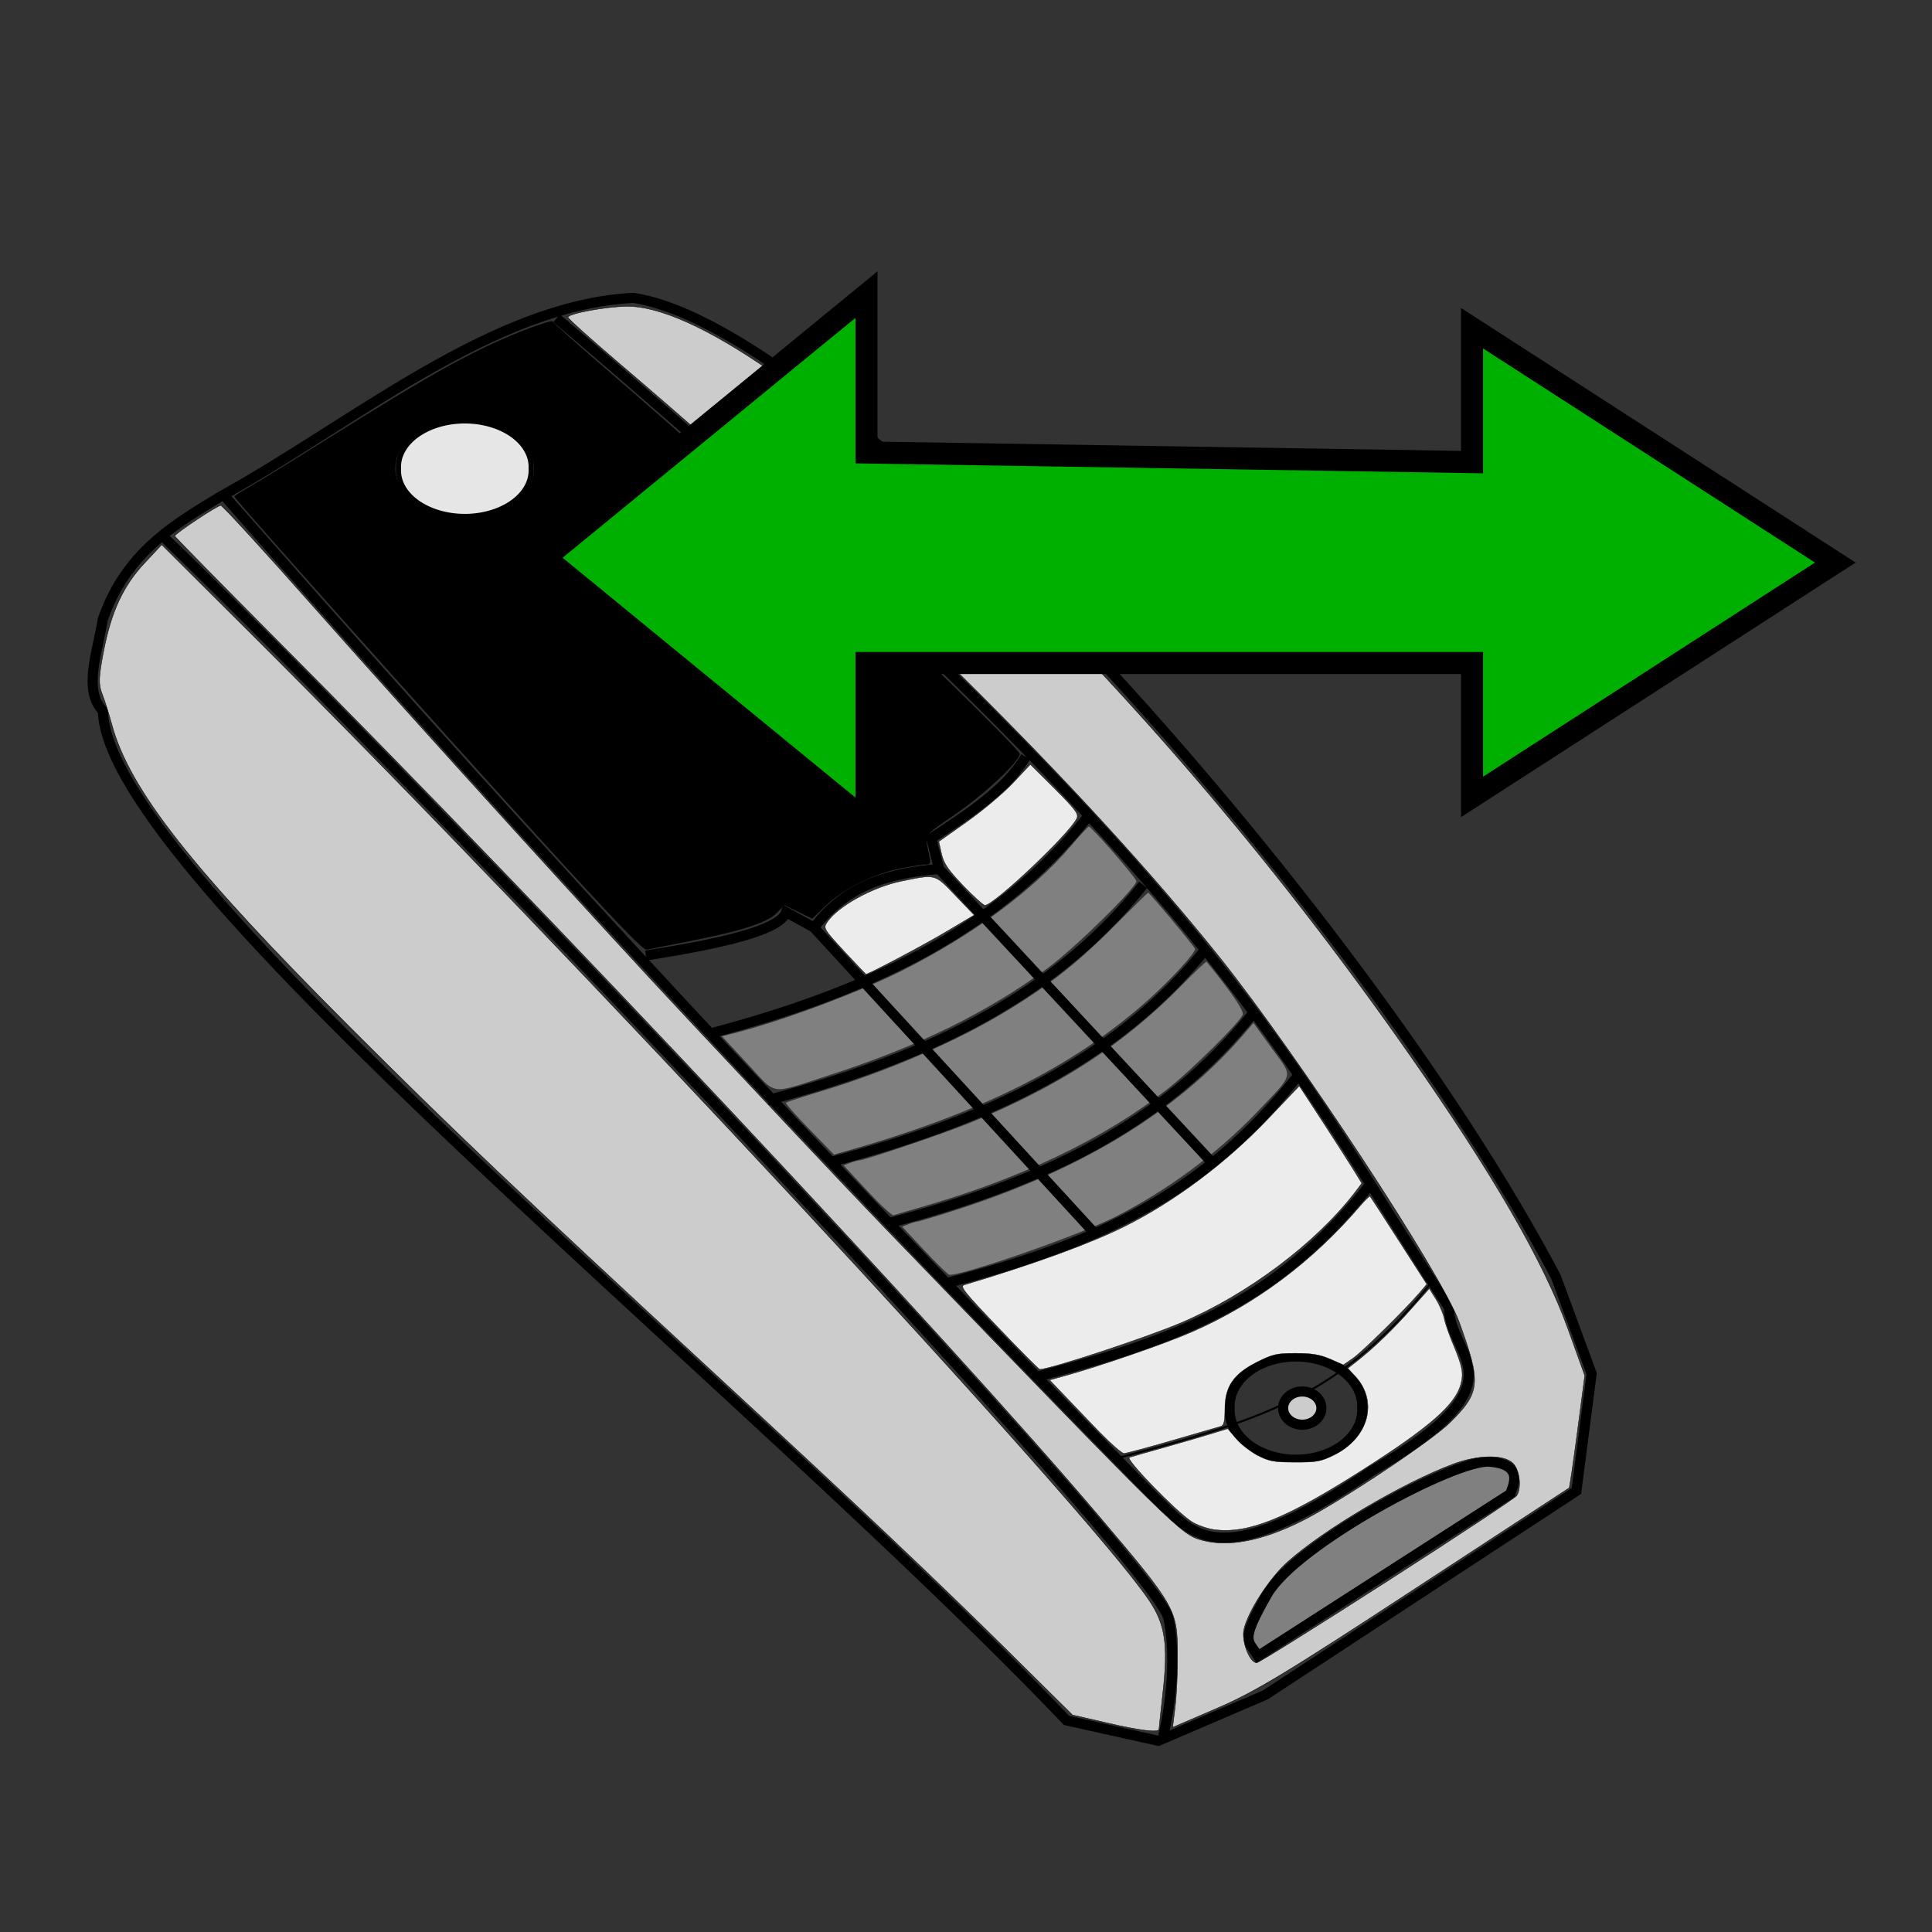 <?xml version="1.0" encoding="UTF-8" standalone="no"?>
<!-- Created with Inkscape (http://www.inkscape.org/) -->
<svg
   xmlns:dc="http://purl.org/dc/elements/1.1/"
   xmlns:cc="http://creativecommons.org/ns#"
   xmlns:rdf="http://www.w3.org/1999/02/22-rdf-syntax-ns#"
   xmlns:svg="http://www.w3.org/2000/svg"
   xmlns="http://www.w3.org/2000/svg"
   xmlns:sodipodi="http://sodipodi.sourceforge.net/DTD/sodipodi-0.dtd"
   xmlns:inkscape="http://www.inkscape.org/namespaces/inkscape"
   width="48px"
   height="48px"
   id="svg3039"
   sodipodi:version="0.32"
   inkscape:version="0.46"
   inkscape:export-filename="/vhome/samr7/sf/nohands/trunk/data/agconnect.png"
   inkscape:export-xdpi="90"
   inkscape:export-ydpi="90"
   sodipodi:docname="agconnect.svg"
   inkscape:output_extension="org.inkscape.output.svg.inkscape">
  <rect width="100%" height="100%" fill="#333333" stroke="none"/>
  <defs
     id="defs3041">
    <inkscape:perspective
       sodipodi:type="inkscape:persp3d"
       inkscape:vp_x="0 : 24 : 1"
       inkscape:vp_y="0 : 1000 : 0"
       inkscape:vp_z="48 : 24 : 1"
       inkscape:persp3d-origin="24 : 16 : 1"
       id="perspective3047" />
  </defs>
  <sodipodi:namedview
     id="base"
     pagecolor="#ffffff"
     bordercolor="#666666"
     borderopacity="1.0"
     inkscape:pageopacity="0.0"
     inkscape:pageshadow="2"
     inkscape:zoom="7"
     inkscape:cx="24"
     inkscape:cy="24"
     inkscape:current-layer="layer1"
     showgrid="true"
     inkscape:grid-bbox="true"
     inkscape:document-units="px"
     inkscape:window-width="640"
     inkscape:window-height="681"
     inkscape:window-x="0"
     inkscape:window-y="6" />
  <g
     id="layer1"
     inkscape:label="Layer 1"
     inkscape:groupmode="layer">
    <g
       id="g6777"
       transform="matrix(2.508,0,0,2.508,-27.593,-5.972)">
      <path
         id="path6721"
         d="M 13.182,7.302 C 12.711,7.587 12.249,7.863 12.021,8.514 C 11.967,8.844 11.823,9.219 12.021,9.423 C 12.06,11.064 18.385,16.09 21.567,19.424 L 22.476,19.626 L 23.537,19.171 L 26.618,17.151 L 26.769,15.989 L 26.415,15.029 C 24.444,11.292 19.317,5.63 17.274,5.332 C 15.873,5.403 14.496,6.578 13.182,7.302 z"
         style="fill:none;fill-rule:evenodd;stroke:#000000;stroke-width:0.1;stroke-linecap:butt;stroke-linejoin:miter;stroke-miterlimit:4;stroke-dasharray:none;stroke-opacity:1" />
      <path
         id="path6719"
         d="M 13.233,7.302 C 15.661,10.072 18.529,13.23 22.425,17.201 C 22.808,17.559 23.026,18.019 24.597,16.949 C 26.126,16.057 25.361,15.84 25.355,15.332 C 23.788,12.951 23.109,11.138 16.516,5.534"
         style="fill:none;fill-rule:evenodd;stroke:#000000;stroke-width:0.1;stroke-linecap:butt;stroke-linejoin:miter;stroke-miterlimit:4;stroke-dasharray:none;stroke-opacity:1" />
      <path
         id="path6695"
         d="M 12.576,7.655 C 15.33,10.308 22.468,17.878 22.577,18.413 C 22.686,18.948 22.526,19.575 22.526,19.575"
         style="fill:none;fill-rule:evenodd;stroke:#000000;stroke-width:0.1;stroke-linecap:butt;stroke-linejoin:miter;stroke-miterlimit:4;stroke-dasharray:none;stroke-opacity:1" />
      <path
         sodipodi:nodetypes="cc"
         id="path6703"
         d="M 18.046,12.617 C 19.526,12.225 20.857,11.634 21.769,10.484"
         style="fill:none;fill-rule:evenodd;stroke:#000000;stroke-width:0.1;stroke-linecap:butt;stroke-linejoin:miter;stroke-miterlimit:4;stroke-dasharray:none;stroke-opacity:1" />
      <path
         sodipodi:nodetypes="cc"
         id="path6705"
         d="M 18.603,13.281 C 20.083,12.889 21.414,12.297 22.326,11.147"
         style="fill:none;fill-rule:evenodd;stroke:#000000;stroke-width:0.1;stroke-linecap:butt;stroke-linejoin:miter;stroke-miterlimit:4;stroke-dasharray:none;stroke-opacity:1" />
      <path
         sodipodi:nodetypes="cc"
         id="path6707"
         d="M 19.246,13.888 C 20.726,13.496 22.057,12.905 22.969,11.755"
         style="fill:none;fill-rule:evenodd;stroke:#000000;stroke-width:0.1;stroke-linecap:butt;stroke-linejoin:miter;stroke-miterlimit:4;stroke-dasharray:none;stroke-opacity:1" />
      <path
         sodipodi:nodetypes="cc"
         id="path6709"
         d="M 19.817,14.495 C 21.297,14.103 22.521,13.547 23.433,12.397"
         style="fill:none;fill-rule:evenodd;stroke:#000000;stroke-width:0.1;stroke-linecap:butt;stroke-linejoin:miter;stroke-miterlimit:4;stroke-dasharray:none;stroke-opacity:1" />
      <path
         sodipodi:nodetypes="cc"
         id="path6711"
         d="M 20.406,15.085 C 21.887,14.693 22.932,14.208 23.844,13.058"
         style="fill:none;fill-rule:evenodd;stroke:#000000;stroke-width:0.1;stroke-linecap:butt;stroke-linejoin:miter;stroke-miterlimit:4;stroke-dasharray:none;stroke-opacity:1" />
      <path
         sodipodi:nodetypes="cc"
         id="path6713"
         d="M 21.299,16.013 C 22.78,15.621 23.682,15.244 24.594,14.094"
         style="fill:none;fill-rule:evenodd;stroke:#000000;stroke-width:0.1;stroke-linecap:butt;stroke-linejoin:miter;stroke-miterlimit:4;stroke-dasharray:none;stroke-opacity:1" />
      <path
         sodipodi:nodetypes="cc"
         id="path6715"
         d="M 22.103,16.817 C 23.583,16.425 24.307,16.19 25.219,15.04"
         style="fill:none;fill-rule:evenodd;stroke:#000000;stroke-width:0.02;stroke-linecap:butt;stroke-linejoin:miter;stroke-miterlimit:4;stroke-dasharray:none;stroke-opacity:1" />
      <path
         sodipodi:nodetypes="cczzc"
         id="path6723"
         d="M 23.464,18.786 L 25.964,17.179 C 25.98,17.115 26.117,16.888 25.756,16.861 C 25.421,16.836 23.836,17.681 23.555,18.174 C 23.28,18.656 23.366,18.625 23.464,18.786 z"
         style="fill:#808080;fill-rule:evenodd;stroke:#000000;stroke-width:0.1;stroke-linecap:butt;stroke-linejoin:miter;stroke-miterlimit:4;stroke-dasharray:none;stroke-opacity:1" />
      <path
         sodipodi:nodetypes="cccccc"
         id="path6725"
         d="M 17.4,11.847 C 18.129,11.731 18.728,11.601 18.789,11.418 L 19.067,11.57 C 19.397,11.13 19.841,11.029 20.304,10.989 L 20.228,10.686 C 20.607,10.439 20.981,10.19 21.163,9.878"
         style="fill:none;fill-rule:evenodd;stroke:#000000;stroke-width:0.1;stroke-linecap:butt;stroke-linejoin:miter;stroke-miterlimit:4;stroke-dasharray:none;stroke-opacity:1" />
      <path
         transform="translate(0.227,-0.253)"
         d="M 16.036,7.277 A 0.657,0.455 0 1 1 14.723,7.277 A 0.657,0.455 0 1 1 16.036,7.277 z"
         sodipodi:ry="0.45456865"
         sodipodi:rx="0.65659916"
         sodipodi:cy="7.2765164"
         sodipodi:cx="15.379573"
         id="path6727"
         style="fill:#e6e6e6;fill-opacity:1;stroke:#000000;stroke-width:0.05;stroke-miterlimit:4;stroke-dasharray:none;stroke-opacity:1"
         sodipodi:type="arc" />
      <path
         id="path6729"
         d="M 16.312,10.647 C 15.292,9.527 13.324,7.323 13.324,7.3 C 13.324,7.294 13.39,7.252 13.47,7.207 C 13.55,7.162 13.899,6.947 14.246,6.729 C 15.273,6.085 15.671,5.863 16.155,5.668 C 16.328,5.599 16.472,5.553 16.477,5.566 C 16.481,5.579 16.72,5.792 17.007,6.039 C 17.687,6.625 18.543,7.385 19.158,7.95 C 19.872,8.606 21.103,9.808 21.103,9.849 C 21.103,9.921 20.761,10.242 20.468,10.445 C 20.138,10.673 20.161,10.637 20.208,10.863 C 20.223,10.936 20.219,10.945 20.17,10.945 C 20.14,10.945 20.028,10.963 19.921,10.984 C 19.659,11.036 19.354,11.188 19.184,11.351 L 19.048,11.482 L 18.91,11.414 L 18.773,11.347 L 18.697,11.424 C 18.603,11.521 18.346,11.604 17.833,11.704 C 17.624,11.745 17.433,11.783 17.408,11.789 C 17.375,11.797 17.088,11.498 16.312,10.647 L 16.312,10.647 z M 15.97,7.436 C 16.435,7.234 16.388,6.742 15.888,6.575 C 15.747,6.528 15.459,6.533 15.306,6.584 C 15.236,6.608 15.135,6.663 15.082,6.707 C 14.768,6.966 14.924,7.369 15.383,7.489 C 15.522,7.525 15.828,7.498 15.97,7.436 z"
         style="fill:#000000;fill-opacity:1;stroke:#000000;stroke-width:0.001;stroke-miterlimit:4;stroke-dasharray:none;stroke-opacity:1" />
      <path
         id="path6735"
         d="M 18.407,12.921 L 18.151,12.646 L 18.282,12.613 C 18.74,12.497 19.511,12.21 19.938,11.995 C 20.633,11.646 21.235,11.201 21.61,10.76 C 21.699,10.656 21.779,10.57 21.788,10.568 C 21.812,10.566 22.251,11.068 22.26,11.109 C 22.272,11.164 21.651,11.775 21.38,11.973 C 20.772,12.418 20.095,12.75 19.209,13.036 C 18.614,13.227 18.704,13.24 18.407,12.921 L 18.407,12.921 z"
         style="fill:#808080;fill-opacity:1;stroke:#000000;stroke-width:0.001;stroke-miterlimit:4;stroke-dasharray:none;stroke-opacity:1" />
      <path
         id="path6737"
         d="M 19.018,13.568 C 18.884,13.43 18.779,13.311 18.786,13.304 C 18.793,13.298 18.95,13.246 19.136,13.19 C 19.77,13 20.459,12.704 20.938,12.416 C 21.378,12.153 21.671,11.924 22.031,11.561 C 22.216,11.375 22.371,11.223 22.376,11.223 C 22.39,11.223 22.831,11.751 22.841,11.78 C 22.853,11.814 22.602,12.087 22.371,12.293 C 21.629,12.951 20.721,13.405 19.394,13.783 L 19.263,13.82 L 19.018,13.568 z"
         style="fill:#808080;fill-opacity:1;stroke:#000000;stroke-width:0.001;stroke-miterlimit:4;stroke-dasharray:none;stroke-opacity:1" />
      <path
         id="path6739"
         d="M 19.592,14.178 L 19.357,13.925 L 19.423,13.9 C 19.46,13.886 19.5,13.875 19.512,13.875 C 19.564,13.875 20.357,13.606 20.61,13.503 C 21.489,13.143 22.132,12.726 22.7,12.148 C 22.835,12.01 22.95,11.901 22.955,11.907 C 23.201,12.208 23.326,12.391 23.314,12.432 C 23.291,12.504 22.798,12.992 22.562,13.175 C 21.932,13.667 21.113,14.058 20.118,14.343 C 19.986,14.381 19.866,14.416 19.853,14.421 C 19.839,14.426 19.721,14.317 19.592,14.178 L 19.592,14.178 z"
         style="fill:#808080;fill-opacity:1;stroke:#000000;stroke-width:0.001;stroke-miterlimit:4;stroke-dasharray:none;stroke-opacity:1" />
      <path
         id="path6741"
         d="M 20.16,14.771 L 19.937,14.532 L 20.004,14.506 C 20.041,14.492 20.08,14.481 20.092,14.481 C 20.103,14.481 20.276,14.429 20.475,14.365 C 21.709,13.969 22.649,13.398 23.305,12.645 L 23.419,12.513 L 23.602,12.766 C 23.818,13.063 23.833,13.001 23.443,13.411 C 23.064,13.807 22.56,14.179 22.046,14.439 C 21.691,14.618 20.556,15.014 20.407,15.011 C 20.394,15.01 20.283,14.903 20.16,14.771 L 20.16,14.771 z"
         style="fill:#808080;fill-opacity:1;stroke:#000000;stroke-width:0.001;stroke-miterlimit:4;stroke-dasharray:none;stroke-opacity:1" />
      <path
         sodipodi:nodetypes="cc"
         id="path6743"
         d="M 19.041,11.544 L 21.87,14.625"
         style="fill:none;fill-rule:evenodd;stroke:#000000;stroke-width:0.1;stroke-linecap:butt;stroke-linejoin:miter;stroke-miterlimit:4;stroke-dasharray:none;stroke-opacity:1" />
      <path
         id="path6745"
         d="M 20.304,10.989 L 22.981,13.868"
         style="fill:none;fill-rule:evenodd;stroke:#000000;stroke-width:0.1;stroke-linecap:butt;stroke-linejoin:miter;stroke-miterlimit:4;stroke-dasharray:none;stroke-opacity:1" />
      <path
         d="M 24.496,16.33 A 0.657,0.492 0 1 1 23.183,16.33 A 0.657,0.492 0 1 1 24.496,16.33 z"
         sodipodi:ry="0.49244937"
         sodipodi:rx="0.65659916"
         sodipodi:cy="16.330009"
         sodipodi:cx="23.8396"
         id="path6751"
         style="fill:none;fill-opacity:1;stroke:#000000;stroke-width:0.1;stroke-miterlimit:4;stroke-dasharray:none;stroke-opacity:1"
         sodipodi:type="arc" />
      <path
         d="M 24.092,16.33 A 0.189,0.164 0 1 1 23.713,16.33 A 0.189,0.164 0 1 1 24.092,16.33 z"
         sodipodi:ry="0.16414979"
         sodipodi:rx="0.18940361"
         sodipodi:cy="16.330009"
         sodipodi:cx="23.902735"
         id="path6753"
         style="fill:#cccccc;fill-opacity:1;stroke:#000000;stroke-width:0.1;stroke-miterlimit:4;stroke-dasharray:none;stroke-opacity:1"
         sodipodi:type="arc" />
      <path
         id="path6757"
         d="M 20.893,15.535 C 20.546,15.172 20.507,15.123 20.556,15.109 C 21.257,14.899 21.801,14.7 22.143,14.53 C 22.641,14.281 23.148,13.901 23.563,13.465 L 23.873,13.139 L 24.101,13.488 C 24.226,13.68 24.365,13.897 24.41,13.97 L 24.492,14.103 L 24.43,14.185 C 24.04,14.695 23.359,15.207 22.696,15.487 C 22.343,15.636 21.402,15.946 21.302,15.946 C 21.293,15.946 21.109,15.761 20.893,15.535 L 20.893,15.535 z"
         style="fill:#ececec;fill-opacity:1;stroke:#000000;stroke-width:0.003;stroke-miterlimit:4;stroke-dasharray:none;stroke-opacity:1" />
      <path
         id="path6759"
         d="M 21.897,16.571 C 21.787,16.456 21.629,16.293 21.548,16.207 L 21.4,16.052 L 21.548,16.011 C 21.887,15.918 22.548,15.69 22.805,15.577 C 23.444,15.298 24.007,14.876 24.482,14.32 C 24.528,14.267 24.569,14.227 24.574,14.232 C 24.578,14.237 24.707,14.435 24.859,14.672 L 25.136,15.103 L 25.062,15.19 C 24.913,15.363 24.497,15.772 24.405,15.836 L 24.31,15.902 L 24.178,15.844 C 24.075,15.8 23.997,15.787 23.837,15.787 C 23.651,15.787 23.611,15.796 23.458,15.872 C 23.222,15.991 23.136,16.115 23.136,16.338 C 23.136,16.459 23.126,16.501 23.098,16.51 C 23.077,16.516 22.86,16.579 22.616,16.65 C 22.372,16.721 22.156,16.779 22.136,16.779 C 22.116,16.779 22.008,16.685 21.897,16.571 L 21.897,16.571 z"
         style="fill:#ececec;fill-opacity:1;stroke:#000000;stroke-width:0.003;stroke-miterlimit:4;stroke-dasharray:none;stroke-opacity:1" />
      <path
         id="path6761"
         d="M 23.033,17.534 C 22.963,17.525 22.86,17.489 22.806,17.454 C 22.651,17.354 22.147,16.834 22.19,16.819 C 22.21,16.812 22.369,16.766 22.542,16.718 C 22.716,16.669 22.927,16.607 23.011,16.581 L 23.164,16.534 L 23.247,16.632 C 23.292,16.686 23.388,16.76 23.459,16.798 C 23.574,16.857 23.62,16.866 23.83,16.866 C 24.043,16.867 24.086,16.859 24.215,16.796 C 24.558,16.628 24.658,16.269 24.432,16.02 L 24.354,15.936 L 24.452,15.859 C 24.616,15.73 24.813,15.539 24.991,15.337 L 25.161,15.146 L 25.225,15.249 C 25.261,15.306 25.298,15.392 25.308,15.441 C 25.317,15.489 25.357,15.603 25.395,15.693 C 25.49,15.921 25.502,15.983 25.472,16.096 C 25.417,16.298 25.161,16.522 24.499,16.943 C 23.741,17.426 23.366,17.577 23.033,17.534 L 23.033,17.534 z"
         style="fill:#ececec;fill-opacity:1;stroke:#000000;stroke-width:0.003;stroke-miterlimit:4;stroke-dasharray:none;stroke-opacity:1" />
      <path
         id="path6763"
         d="M 20.543,11.154 C 20.392,10.995 20.351,10.935 20.329,10.838 L 20.302,10.718 L 20.582,10.52 C 20.736,10.411 20.941,10.239 21.036,10.138 L 21.209,9.954 L 21.451,10.195 C 21.657,10.402 21.689,10.445 21.669,10.488 C 21.6,10.637 20.848,11.349 20.759,11.349 C 20.743,11.349 20.646,11.261 20.543,11.154 L 20.543,11.154 z"
         style="fill:#ececec;fill-opacity:1;stroke:#000000;stroke-width:0.003;stroke-miterlimit:4;stroke-dasharray:none;stroke-opacity:1" />
      <path
         id="path6765"
         d="M 19.365,11.805 C 19.164,11.587 19.157,11.576 19.194,11.52 C 19.298,11.361 19.644,11.169 19.933,11.11 C 20.277,11.04 20.259,11.036 20.467,11.253 L 20.652,11.446 L 20.373,11.612 C 20.144,11.748 19.609,12.031 19.581,12.031 C 19.577,12.031 19.48,11.929 19.365,11.805 L 19.365,11.805 z"
         style="fill:#ececec;fill-opacity:1;stroke:#000000;stroke-width:0.003;stroke-miterlimit:4;stroke-dasharray:none;stroke-opacity:1" />
      <path
         id="path6773"
         d="M 22.643,19.292 C 22.657,19.182 22.668,18.948 22.667,18.772 C 22.665,18.323 22.649,18.296 21.878,17.388 C 20.368,15.611 16.476,11.463 13.742,8.718 C 13.187,8.16 12.733,7.698 12.733,7.691 C 12.733,7.668 13.155,7.388 13.189,7.388 C 13.206,7.388 13.629,7.85 14.128,8.415 C 15.186,9.61 16.999,11.606 17.818,12.478 C 18.132,12.812 18.615,13.326 18.891,13.621 C 19.167,13.915 19.571,14.341 19.789,14.567 C 22.68,17.563 22.696,17.579 22.91,17.639 C 23.171,17.711 23.513,17.644 23.911,17.442 C 24.28,17.255 25.185,16.653 25.364,16.475 C 25.669,16.173 25.677,16.084 25.457,15.478 C 25.285,15.005 23.86,12.835 23.084,11.865 C 21.763,10.214 19.649,8.122 17.133,5.978 C 16.856,5.742 16.629,5.538 16.628,5.525 C 16.625,5.489 16.995,5.419 17.208,5.416 C 17.862,5.406 19.186,6.323 20.797,7.903 C 22.335,9.411 23.709,11.034 24.956,12.817 C 25.789,14.007 26.295,14.881 26.535,15.547 L 26.701,16.008 L 26.628,16.562 C 26.588,16.866 26.551,17.117 26.546,17.121 C 26.541,17.124 25.856,17.572 25.023,18.117 C 23.756,18.947 23.438,19.14 23.064,19.301 L 22.618,19.493 L 22.643,19.292 z M 24.744,18.045 C 25.436,17.601 26.013,17.219 26.027,17.197 C 26.078,17.118 26.055,16.935 25.986,16.873 C 25.892,16.788 25.641,16.793 25.396,16.885 C 24.898,17.071 24.12,17.531 23.76,17.851 C 23.579,18.012 23.364,18.344 23.324,18.524 C 23.299,18.639 23.381,18.853 23.451,18.853 C 23.471,18.853 24.053,18.489 24.744,18.045 L 24.744,18.045 z"
         style="fill:#cccccc;fill-opacity:1;stroke:#000000;stroke-width:0.004;stroke-miterlimit:4;stroke-dasharray:none;stroke-opacity:1" />
      <path
         id="path6775"
         d="M 21.957,19.446 L 21.626,19.37 L 20.992,18.742 C 20.284,18.041 19.492,17.291 18.09,15.997 C 16.092,14.15 15.503,13.591 14.481,12.569 C 12.908,10.996 12.285,10.205 12.11,9.559 C 12.082,9.455 12.039,9.319 12.014,9.256 C 11.976,9.16 11.979,9.09 12.028,8.834 C 12.104,8.44 12.222,8.186 12.434,7.959 L 12.604,7.777 L 13.493,8.663 C 16.632,11.789 21.751,17.298 22.382,18.23 C 22.545,18.469 22.575,18.669 22.522,19.146 C 22.501,19.337 22.483,19.501 22.483,19.512 C 22.483,19.548 22.289,19.524 21.957,19.446 z"
         style="fill:#cccccc;fill-opacity:1;stroke:#000000;stroke-width:0.004;stroke-miterlimit:4;stroke-dasharray:none;stroke-opacity:1" />
    </g>
    <path
       id="path6482"
       style="fill:#00b000;fill-opacity:1;fill-rule:evenodd;stroke:#000000;stroke-width:0.548;stroke-linecap:butt;stroke-linejoin:miter;stroke-miterlimit:4;stroke-dasharray:none;stroke-opacity:1"
       d="M 21.528,11.242 L 21.528,7.319 L 13.545,13.857 L 21.528,20.395 L 21.528,16.472 L 36.572,16.472 L 36.572,19.799 L 45.597,13.977 L 36.572,8.154 L 36.572,11.481 L 21.528,11.242 z"
       sodipodi:nodetypes="ccccccccccc" />
  </g>
</svg>
